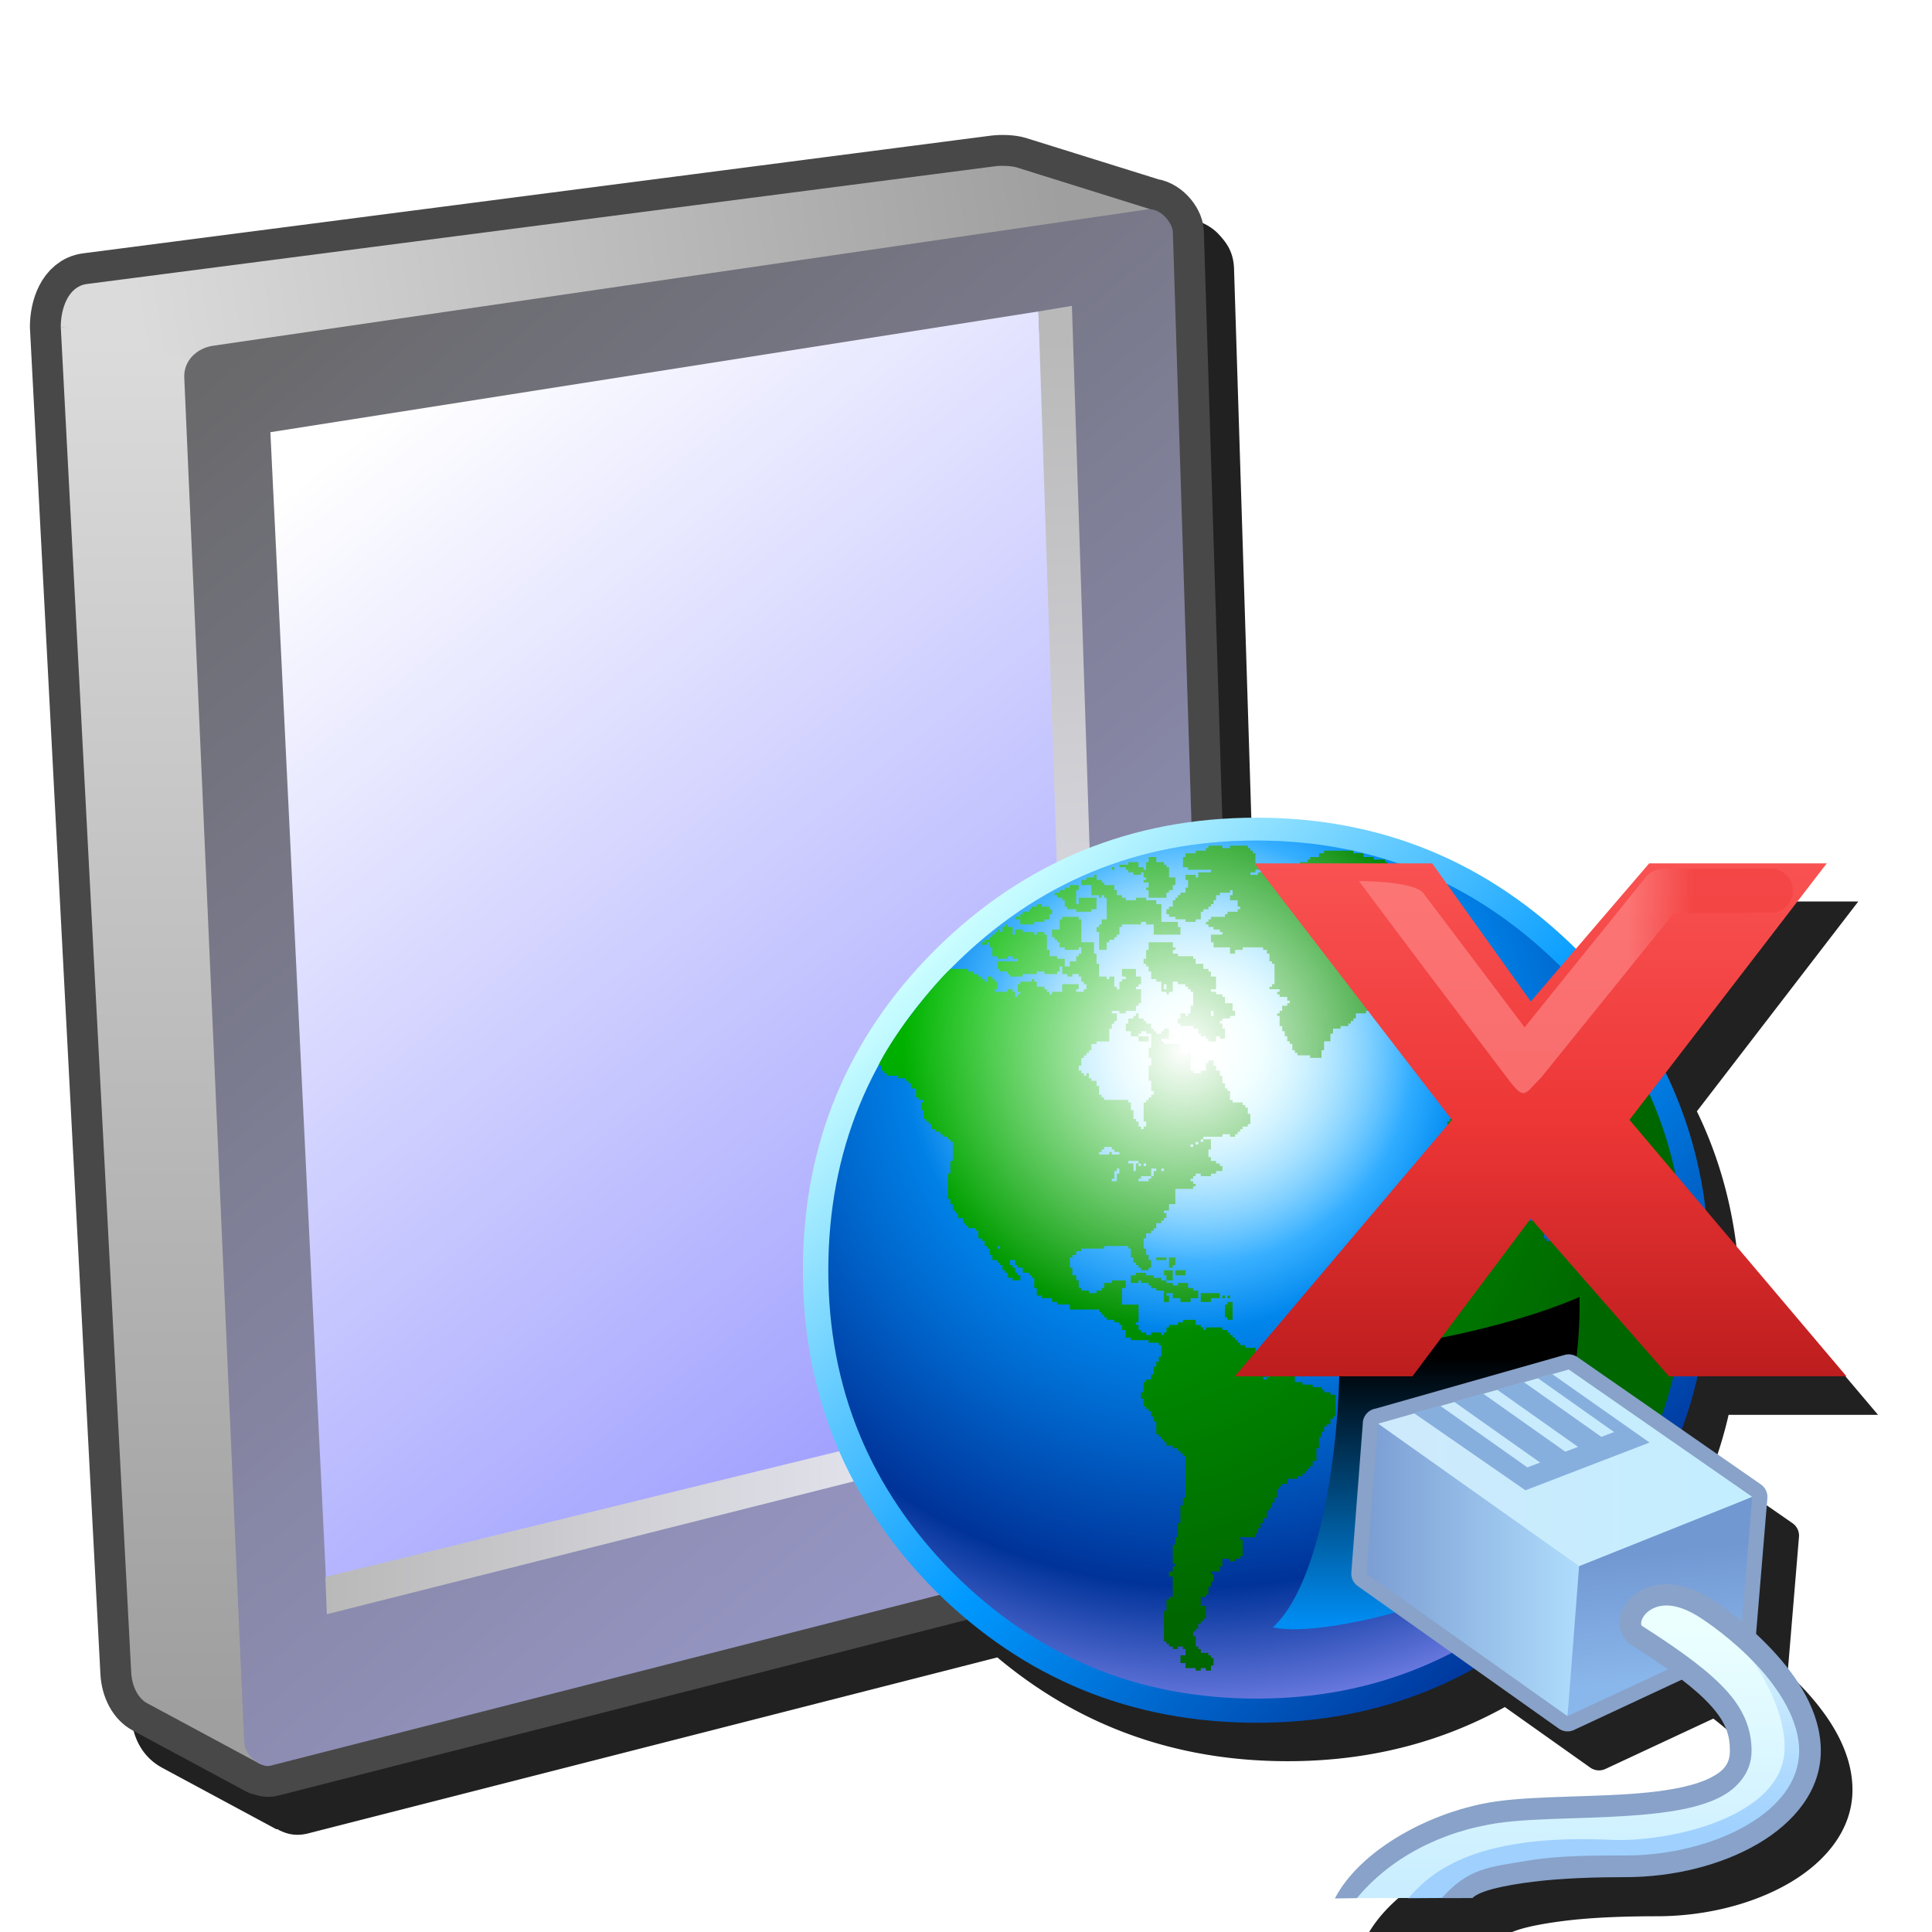 <?xml version="1.0" encoding="UTF-8" standalone="no"?>
<svg
   height="256"
   width="256"
   id="svg2"
   version="1.1"
   inkscape:version="1.1.1 (3bf5ae0d25, 2021-09-20)"
   sodipodi:docname="tabletdisconnected.svg"
   inkscape:export-filename="/media/klapeto/Αρχεία/WindowsXP Theme/Vectors/RASTER/tabletdisconnected.png"
   inkscape:export-xdpi="96"
   inkscape:export-ydpi="96"
   xmlns:inkscape="http://www.inkscape.org/namespaces/inkscape"
   xmlns:sodipodi="http://sodipodi.sourceforge.net/DTD/sodipodi-0.dtd"
   xmlns:xlink="http://www.w3.org/1999/xlink"
   xmlns="http://www.w3.org/2000/svg"
   xmlns:svg="http://www.w3.org/2000/svg"
   xmlns:rdf="http://www.w3.org/1999/02/22-rdf-syntax-ns#"
   xmlns:cc="http://creativecommons.org/ns#"
   xmlns:dc="http://purl.org/dc/elements/1.1/">
  <sodipodi:namedview
     pagecolor="#ffffff"
     bordercolor="#666666"
     borderopacity="1"
     objecttolerance="10"
     gridtolerance="10"
     guidetolerance="10"
     inkscape:pageopacity="0"
     inkscape:pageshadow="2"
     inkscape:window-width="3840"
     inkscape:window-height="2043"
     id="namedview339"
     showgrid="false"
     inkscape:zoom="3.6603773"
     inkscape:cx="53.409795"
     inkscape:cy="180.30928"
     inkscape:window-x="3840"
     inkscape:window-y="0"
     inkscape:window-maximized="1"
     inkscape:current-layer="svg2"
     fit-margin-top="0"
     fit-margin-left="0"
     fit-margin-right="0"
     fit-margin-bottom="0"
     inkscape:pagecheckerboard="0"
     height="256px">
    <inkscape:grid
       type="xygrid"
       id="grid982" />
    <inkscape:grid
       type="xygrid"
       id="grid984"
       spacingx="0.5"
       spacingy="0.5" />
  </sodipodi:namedview>
  <defs
     id="defs98">
    <linearGradient
       gradientTransform="matrix(-0.015,-6.4557372e-5,-1.8290428e-4,0.026,105.712,21.274)"
       gradientUnits="userSpaceOnUse"
       id="gradient29"
       spreadMethod="pad"
       x1="-819.2"
       x2="819.2">
      <stop
         offset="0.0"
         stop-color="#6666cc"
         id="stop264" />
      <stop
         offset="0.482"
         stop-color="#000000"
         id="stop266" />
      <stop
         offset="1.0"
         stop-color="#666666"
         id="stop268" />
    </linearGradient>
    <linearGradient
       gradientTransform="matrix(0.031,0.032,0.035,-0.034,139.634,117.984)"
       gradientUnits="userSpaceOnUse"
       id="gradient30"
       spreadMethod="pad"
       x1="-819.2"
       x2="819.2">
      <stop
         offset="0.0"
         stop-color="#333333"
         id="stop271" />
      <stop
         offset="0.588"
         stop-color="#333333"
         id="stop273" />
      <stop
         offset="1.0"
         stop-color="#333333"
         id="stop275" />
    </linearGradient>
    <linearGradient
       gradientTransform="matrix(0.029,0.03,0.033,-0.032,138.318,115.77)"
       gradientUnits="userSpaceOnUse"
       id="gradient31"
       spreadMethod="pad"
       x1="-819.2"
       x2="819.2">
      <stop
         offset="0.0"
         stop-color="#009900"
         id="stop278" />
      <stop
         offset="0.588"
         stop-color="#66cc33"
         id="stop280" />
      <stop
         offset="1.0"
         stop-color="#99ff66"
         id="stop282" />
    </linearGradient>
    <linearGradient
       gradientTransform="matrix(0.013,0.014,0.014,-0.014,10.249,28.26)"
       gradientUnits="userSpaceOnUse"
       id="gradient32"
       spreadMethod="pad"
       x1="-819.2"
       x2="819.2">
      <stop
         offset="0.0"
         stop-color="#666666"
         id="stop285" />
      <stop
         offset="0.588"
         stop-color="#dddddd"
         id="stop287" />
      <stop
         offset="1.0"
         stop-color="#ccccff"
         id="stop289" />
    </linearGradient>
    <linearGradient
       gradientTransform="matrix(-0.023,-4.330351e-4,1.3716686e-4,0.005,105.152,46.945)"
       gradientUnits="userSpaceOnUse"
       id="gradient33"
       spreadMethod="pad"
       x1="-819.2"
       x2="819.2">
      <stop
         offset="0.0"
         stop-color="#333333"
         id="stop292" />
      <stop
         offset="0.369"
         stop-color="#333333"
         id="stop294" />
      <stop
         offset="1.0"
         stop-color="#999999"
         id="stop296" />
    </linearGradient>
    <linearGradient
       gradientTransform="matrix(-0.063,-0.064,-0.061,0.06,96.018,150.128)"
       gradientUnits="userSpaceOnUse"
       id="gradient34"
       spreadMethod="pad"
       x1="-819.2"
       x2="819.2">
      <stop
         offset="0.0"
         stop-color="#999999"
         id="stop299" />
      <stop
         offset="1.0"
         stop-color="#dddddd"
         id="stop301" />
    </linearGradient>
    <linearGradient
       gradientTransform="matrix(0.002,-1.6675366e-4,-1.6675366e-4,-0.002,151.894,205.76)"
       gradientUnits="userSpaceOnUse"
       id="gradient35"
       spreadMethod="pad"
       x1="-819.2"
       x2="819.2">
      <stop
         offset="0.0"
         stop-color="#dddddd"
         id="stop304" />
      <stop
         offset="1.0"
         stop-color="#999999"
         id="stop306" />
    </linearGradient>
    <linearGradient
       gradientTransform="matrix(-5.3790032e-5,-0.004,-0.01,7.5039113e-4,150.988,75.597)"
       gradientUnits="userSpaceOnUse"
       id="gradient36"
       spreadMethod="pad"
       x1="-819.2"
       x2="819.2">
      <stop
         offset="0.0"
         stop-color="#333333"
         id="stop309" />
      <stop
         offset="0.624"
         stop-color="#999999"
         id="stop311" />
      <stop
         offset="1.0"
         stop-color="#333333"
         id="stop313" />
    </linearGradient>
    <linearGradient
       gradientTransform="matrix(-0.002,-0.002,-0.002,0.002,145.049,76.49)"
       gradientUnits="userSpaceOnUse"
       id="gradient37"
       spreadMethod="pad"
       x1="-819.2"
       x2="819.2">
      <stop
         offset="0.0"
         stop-color="#999999"
         id="stop316" />
      <stop
         offset="1.0"
         stop-color="#cccccc"
         id="stop318" />
    </linearGradient>
    <linearGradient
       gradientTransform="matrix(-5.2984779e-4,-0.004,-0.01,7.5039113e-4,125.778,76.619)"
       gradientUnits="userSpaceOnUse"
       id="gradient38"
       spreadMethod="pad"
       x1="-819.2"
       x2="819.2">
      <stop
         offset="0.0"
         stop-color="#333333"
         id="stop321" />
      <stop
         offset="0.624"
         stop-color="#999999"
         id="stop323" />
      <stop
         offset="1.0"
         stop-color="#333333"
         id="stop325" />
    </linearGradient>
    <linearGradient
       gradientTransform="matrix(-0.002,-0.002,-0.002,0.002,119.979,77.848)"
       gradientUnits="userSpaceOnUse"
       id="gradient39"
       spreadMethod="pad"
       x1="-819.2"
       x2="819.2">
      <stop
         offset="0.0"
         stop-color="#999999"
         id="stop328" />
      <stop
         offset="1.0"
         stop-color="#cccccc"
         id="stop330" />
    </linearGradient>
    <linearGradient
       gradientTransform="matrix(0.019,0.02,0.025,-0.025,127.801,115.61)"
       gradientUnits="userSpaceOnUse"
       id="gradient40"
       spreadMethod="pad"
       x1="-819.2"
       x2="819.2">
      <stop
         offset="0.0"
         stop-color="#ccffcc"
         id="stop333" />
      <stop
         offset="0.235"
         stop-color="#99ff66"
         id="stop335" />
      <stop
         offset="1.0"
         stop-color="#66cc33"
         id="stop337" />
    </linearGradient>
    <linearGradient
       gradientTransform="matrix(0.069,0.071,0.075,-0.073,135.514,145.529)"
       gradientUnits="userSpaceOnUse"
       id="gradient32-3"
       spreadMethod="pad"
       x1="-819.2"
       x2="819.2">
      <stop
         offset="0.0"
         stop-color="#666666"
         id="stop285-6" />
      <stop
         offset="0.588"
         stop-color="#dddddd"
         id="stop287-7" />
      <stop
         offset="1.0"
         stop-color="#ccccff"
         id="stop289-5" />
    </linearGradient>
    <linearGradient
       inkscape:collect="always"
       id="linearGradient142823">
      <stop
         style="stop-color:#9f9f9f;stop-opacity:1"
         offset="0"
         id="stop142819" />
      <stop
         style="stop-color:#dbdbdb;stop-opacity:1"
         offset="1"
         id="stop142821" />
    </linearGradient>
    <linearGradient
       inkscape:collect="always"
       id="linearGradient136502">
      <stop
         style="stop-color:#eeeefb;stop-opacity:1"
         offset="0"
         id="stop136498" />
      <stop
         style="stop-color:#b9b9b9;stop-opacity:1"
         offset="1"
         id="stop136500" />
    </linearGradient>
    <linearGradient
       inkscape:collect="always"
       id="linearGradient97900">
      <stop
         style="stop-color:#ffffff;stop-opacity:1"
         offset="0"
         id="stop97896" />
      <stop
         style="stop-color:#9c9cff;stop-opacity:1"
         offset="1"
         id="stop97898" />
    </linearGradient>
    <linearGradient
       inkscape:collect="always"
       id="linearGradient84705">
      <stop
         style="stop-color:#69696b;stop-opacity:1"
         offset="0"
         id="stop84701" />
      <stop
         style="stop-color:#9999cb;stop-opacity:1"
         offset="1"
         id="stop84703" />
    </linearGradient>
    <linearGradient
       inkscape:collect="always"
       xlink:href="#linearGradient84705"
       id="linearGradient84707"
       x1="-72.399"
       y1="8.647"
       x2="-49.486"
       y2="36.465"
       gradientUnits="userSpaceOnUse"
       gradientTransform="translate(42)" />
    <linearGradient
       inkscape:collect="always"
       xlink:href="#linearGradient97900"
       id="linearGradient97902"
       x1="-70.428"
       y1="12.049"
       x2="-52.878"
       y2="34.282"
       gradientUnits="userSpaceOnUse"
       gradientTransform="translate(42,-0.5)" />
    <linearGradient
       inkscape:collect="always"
       xlink:href="#linearGradient136502"
       id="linearGradient112534"
       x1="-9.447"
       y1="33.594"
       x2="-10.24"
       y2="8.216"
       gradientUnits="userSpaceOnUse" />
    <linearGradient
       inkscape:collect="always"
       xlink:href="#linearGradient136502"
       id="linearGradient126618"
       x1="-10.92"
       y1="34.5"
       x2="-28.003"
       y2="34.5"
       gradientUnits="userSpaceOnUse" />
    <linearGradient
       inkscape:collect="always"
       xlink:href="#linearGradient142823"
       id="linearGradient142825"
       x1="-31.813"
       y1="41.5"
       x2="-31.819"
       y2="8.281"
       gradientUnits="userSpaceOnUse" />
    <linearGradient
       inkscape:collect="always"
       xlink:href="#linearGradient142823"
       id="linearGradient157680"
       x1="-10.194"
       y1="4.31"
       x2="-32.551"
       y2="7.941"
       gradientUnits="userSpaceOnUse" />
    <linearGradient
       x2="819.2"
       x1="-819.2"
       spreadMethod="pad"
       id="gradient0-1-8-3"
       gradientUnits="userSpaceOnUse"
       gradientTransform="matrix(-0.069,-0.069,-0.069,0.069,-137.769,19.342)">
      <stop
         id="stop4093-9-6"
         stop-color="#003399"
         offset="0.0" />
      <stop
         id="stop4095-7-7"
         stop-color="#0099ff"
         offset="0.471" />
      <stop
         id="stop4097-3-5"
         stop-color="#ccffff"
         offset="1.0" />
    </linearGradient>
    <radialGradient
       spreadMethod="pad"
       r="819.2"
       id="gradient1-6-61-3"
       gradientUnits="userSpaceOnUse"
       gradientTransform="matrix(0.153,0,0,0.153,-147.362,-19.476)"
       cy="0"
       cx="0">
      <stop
         id="stop4100-29-5"
         stop-color="#ffffff"
         offset="0.0" />
      <stop
         id="stop4102-3-6"
         stop-color="#ccffff"
         offset="0.078" />
      <stop
         id="stop4104-19-2"
         stop-color="#0099ff"
         offset="0.298" />
      <stop
         id="stop4106-4-9"
         stop-color="#0066cc"
         offset="0.537" />
      <stop
         id="stop4108-78-1"
         stop-color="#003399"
         offset="0.753" />
      <stop
         id="stop4110-4-2"
         stop-color="#9999ff"
         offset="1.0" />
    </radialGradient>
    <radialGradient
       spreadMethod="pad"
       r="819.2"
       id="gradient2-62-5-7"
       gradientUnits="userSpaceOnUse"
       gradientTransform="matrix(0.033,0.026,-0.023,0.029,177.219,-98.257)"
       cy="5091.175"
       cx="-1495.203"
       fx="-1495.203"
       fy="5091.175">
      <stop
         id="stop4113-0-0"
         stop-color="#00bf00"
         offset="0.0" />
      <stop
         id="stop4115-3-9"
         stop-color="#006600"
         offset="0.929" />
    </radialGradient>
    <linearGradient
       id="linearGradient1620"
       inkscape:collect="always">
      <stop
         id="stop1616"
         offset="0"
         style="stop-color:#ffffff;stop-opacity:1;" />
      <stop
         id="stop1618"
         offset="1"
         style="stop-color:#ffffff;stop-opacity:0;" />
    </linearGradient>
    <linearGradient
       id="linearGradient1271"
       inkscape:collect="always">
      <stop
         id="stop1267"
         offset="0"
         style="stop-color:#008df3;stop-opacity:1" />
      <stop
         id="stop1269"
         offset="1"
         style="stop-color:#000000;stop-opacity:1" />
    </linearGradient>
    <linearGradient
       id="linearGradient1287"
       inkscape:collect="always">
      <stop
         id="stop1283"
         offset="0"
         style="stop-color:#cdeafc;stop-opacity:1" />
      <stop
         id="stop1285"
         offset="1"
         style="stop-color:#c3eeff;stop-opacity:1" />
    </linearGradient>
    <linearGradient
       id="linearGradient1279"
       inkscape:collect="always">
      <stop
         id="stop1275"
         offset="0"
         style="stop-color:#7c9fd4;stop-opacity:1" />
      <stop
         id="stop1277"
         offset="1"
         style="stop-color:#afdcfc;stop-opacity:1" />
    </linearGradient>
    <linearGradient
       id="linearGradient1295"
       inkscape:collect="always">
      <stop
         id="stop1291"
         offset="0"
         style="stop-color:#89b6eb;stop-opacity:1" />
      <stop
         id="stop1293"
         offset="1"
         style="stop-color:#7298d2;stop-opacity:1" />
    </linearGradient>
    <linearGradient
       id="linearGradient1319"
       inkscape:collect="always">
      <stop
         id="stop1315"
         offset="0"
         style="stop-color:#caeeff;stop-opacity:1" />
      <stop
         id="stop1317"
         offset="1"
         style="stop-color:#ebffff;stop-opacity:1" />
    </linearGradient>
    <linearGradient
       id="linearGradient1530"
       inkscape:collect="always">
      <stop
         id="stop1526"
         offset="0"
         style="stop-color:#9fd0fe;stop-opacity:1;" />
      <stop
         id="stop1528"
         offset="1"
         style="stop-color:#9fd0fe;stop-opacity:0;" />
    </linearGradient>
    <linearGradient
       x2="819.2"
       x1="-819.2"
       spreadMethod="pad"
       id="gradient0-1-8-3-3"
       gradientUnits="userSpaceOnUse"
       gradientTransform="matrix(-0.069,-0.069,-0.069,0.069,-137.769,19.342)">
      <stop
         id="stop4093-9-6-6"
         stop-color="#003399"
         offset="0.0" />
      <stop
         id="stop4095-7-7-7"
         stop-color="#0099ff"
         offset="0.471" />
      <stop
         id="stop4097-3-5-5"
         stop-color="#ccffff"
         offset="1.0" />
    </linearGradient>
    <radialGradient
       spreadMethod="pad"
       r="819.2"
       id="gradient1-6-61-3-3"
       gradientUnits="userSpaceOnUse"
       gradientTransform="matrix(0.153,0,0,0.153,-147.362,-19.476)"
       cy="0"
       cx="0">
      <stop
         id="stop4100-29-5-5"
         stop-color="#ffffff"
         offset="0.0" />
      <stop
         id="stop4102-3-6-6"
         stop-color="#ccffff"
         offset="0.078" />
      <stop
         id="stop4104-19-2-2"
         stop-color="#0099ff"
         offset="0.298" />
      <stop
         id="stop4106-4-9-9"
         stop-color="#0066cc"
         offset="0.537" />
      <stop
         id="stop4108-78-1-1"
         stop-color="#003399"
         offset="0.753" />
      <stop
         id="stop4110-4-2-2"
         stop-color="#9999ff"
         offset="1.0" />
    </radialGradient>
    <radialGradient
       spreadMethod="pad"
       r="819.2"
       id="gradient2-62-5-7-7"
       gradientUnits="userSpaceOnUse"
       gradientTransform="matrix(0.033,0.026,-0.023,0.029,177.219,-98.257)"
       cy="5091.175"
       cx="-1495.203"
       fx="-1495.203"
       fy="5091.175">
      <stop
         id="stop4113-0-0-0"
         stop-color="#00bf00"
         offset="0.0" />
      <stop
         id="stop4115-3-9-9"
         stop-color="#006600"
         offset="0.929" />
    </radialGradient>
    <radialGradient
       inkscape:collect="always"
       xlink:href="#linearGradient1620"
       id="radialGradient1624-6-3-3"
       cx="-154.378"
       cy="-18.647"
       fx="-154.721"
       fy="-18.647"
       r="75.181"
       gradientTransform="matrix(0.656,0,0,0.654,-49.102,-7.089)"
       gradientUnits="userSpaceOnUse" />
    <linearGradient
       inkscape:collect="always"
       xlink:href="#linearGradient1530"
       id="linearGradient1199-3"
       gradientUnits="userSpaceOnUse"
       x1="219.793"
       y1="237.79"
       x2="219.793"
       y2="184.282" />
    <linearGradient
       inkscape:collect="always"
       xlink:href="#linearGradient1616"
       id="linearGradient1959-5"
       gradientUnits="userSpaceOnUse"
       gradientTransform="matrix(-5.33,0,0,5.33,-73.354,0.29)"
       x1="-39.932"
       y1="33"
       x2="-39.932"
       y2="46" />
    <linearGradient
       id="linearGradient1616"
       inkscape:collect="always">
      <stop
         id="stop1612"
         offset="0"
         style="stop-color:#f95252;stop-opacity:1" />
      <stop
         style="stop-color:#ed3636;stop-opacity:1"
         offset="0.5"
         id="stop1624" />
      <stop
         id="stop1614"
         offset="1"
         style="stop-color:#bd1d1e;stop-opacity:1" />
    </linearGradient>
    <linearGradient
       inkscape:collect="always"
       xlink:href="#linearGradient1030"
       id="linearGradient1961-8"
       gradientUnits="userSpaceOnUse"
       gradientTransform="matrix(5.33,0,0,5.33,370.979,0.29)"
       x1="-40.972"
       y1="33.492"
       x2="-39.338"
       y2="33.492" />
    <linearGradient
       inkscape:collect="always"
       id="linearGradient1030">
      <stop
         style="stop-color:#ff8e8e;stop-opacity:1"
         offset="0"
         id="stop1026" />
      <stop
         style="stop-color:#f14040;stop-opacity:1"
         offset="1"
         id="stop1028" />
    </linearGradient>
    <linearGradient
       inkscape:collect="always"
       xlink:href="#linearGradient1271"
       id="linearGradient3838"
       gradientUnits="userSpaceOnUse"
       gradientTransform="matrix(5.33,0,0,5.33,197.582,2.112)"
       x1="-10.432"
       y1="35"
       x2="-10.432"
       y2="23.5" />
    <linearGradient
       inkscape:collect="always"
       xlink:href="#linearGradient1287"
       id="linearGradient3840"
       gradientUnits="userSpaceOnUse"
       gradientTransform="matrix(5.33,0,0,5.33,197.582,2.112)"
       x1="-8.932"
       y1="28.166"
       x2="6.068"
       y2="28.166" />
    <linearGradient
       inkscape:collect="always"
       xlink:href="#linearGradient1279"
       id="linearGradient3842"
       gradientUnits="userSpaceOnUse"
       gradientTransform="matrix(5.33,0,0,5.33,197.582,2.112)"
       x1="-9.932"
       y1="32.75"
       x2="-0.932"
       y2="32.75" />
    <linearGradient
       inkscape:collect="always"
       xlink:href="#linearGradient1295"
       id="linearGradient3844"
       gradientUnits="userSpaceOnUse"
       gradientTransform="matrix(5.33,0,0,5.33,197.582,2.112)"
       x1="1.568"
       y1="37.5"
       x2="1.068"
       y2="32" />
    <linearGradient
       inkscape:collect="always"
       xlink:href="#linearGradient1319"
       id="linearGradient3846"
       gradientUnits="userSpaceOnUse"
       gradientTransform="matrix(5.33,0,0,5.33,197.582,2.112)"
       x1="2.032"
       y1="46.354"
       x2="2.032"
       y2="35.211" />
    <filter
       inkscape:collect="always"
       style="color-interpolation-filters:sRGB"
       id="filter4342"
       x="-0.047"
       y="-0.049"
       width="1.095"
       height="1.097">
      <feGaussianBlur
         inkscape:collect="always"
         stdDeviation="4.747"
         id="feGaussianBlur4344" />
    </filter>
  </defs>
  <path
     id="path4174"
     style="color:#000000;fill:#212121;fill-opacity:1;stroke-width:8.193;stroke-linecap:round;stroke-linejoin:round;-inkscape-stroke:none;filter:url(#filter4342)"
     d="m 137.596,22.902 c -0.745,-0.041 -1.484,-0.034 -2.287,0.07 L 15.002,38.568 c -2.782,0.361 -4.844,2.408 -5.799,4.277 -0.955,1.87 -1.238,3.717 -1.238,5.439 a 4.097,4.097 0 0 0 0.006,0.213 l 9.334,178.326 c 0.163,3.109 1.358,5.916 4.26,7.457 l 15.043,8.098 a 4.097,4.097 0 0 0 0.295,-0.006 l -0.088,0.055 c 0.801,0.375 2.037,1.012 4.027,0.504 L 132.151,219.615 c 10.934,9.161 23.757,13.752 38.479,13.752 10.556,0 20.142,-2.399 28.77,-7.174 l 11.312,8.02 a 2.011,2.011 0 0 0 2.012,0.184 l 14.301,-6.672 c 1.692,1.307 2.98,2.466 3.918,3.523 1.92,2.165 2.461,3.79 2.461,5.92 0,1.736 -0.828,2.708 -2.729,3.641 -1.9,0.933 -4.802,1.527 -8.086,1.865 -6.568,0.677 -14.593,0.401 -20.197,1.201 -8.506,1.215 -17.996,6.345 -21.375,12.863 l 2.93,-0.043 c 0,0 0,-0.002 0,-0.002 l 6.826,-0.014 c -0.007,0.008 -0.017,0.018 -0.023,0.025 l 4.443,-0.025 c -0.004,0.005 -0.008,0.009 -0.012,0.014 l 4.072,-0.006 c 0.966,-0.966 4.108,-1.669 8.02,-2.16 3.912,-0.491 8.461,-0.613 12.258,-0.613 6.363,0 12.697,-1.567 17.564,-4.406 4.867,-2.839 8.367,-7.108 8.367,-12.34 0,-5.186 -3.102,-9.813 -6.457,-13.398 -0.705,-0.753 -1.421,-1.448 -2.131,-2.105 l 1.5,-18.014 a 2.011,2.011 0 0 0 -0.855,-1.818 l -10.568,-7.334 c 0.846,-2.282 1.546,-4.622 2.098,-7.023 h 19.801 l -18.738,-22.146 c -0.789,-6.433 -2.541,-12.46 -5.266,-18.074 l 21.389,-27.805 h -23.547 l -9.734,11.357 c -11.767,-11.594 -25.873,-17.395 -42.322,-17.395 -1.578,0 -3.128,0.069 -4.662,0.174 l -2.453,-77.953 a 4.097,4.097 0 0 0 0,-0.002 c -0.071,-2.242 -0.981,-3.486 -2.117,-4.676 -0.822,-0.861 -2.046,-1.543 -3.502,-1.928 a 4.097,4.097 0 0 0 -0.23,-0.217 l -17.707,-5.525 a 4.097,4.097 0 0 0 -0.025,-0.008 c -0.919,-0.281 -1.589,-0.334 -2.336,-0.375 z" />
  <g
     id="g1471"
     transform="translate(18.501,-15.975)">
    <path
       id="path204723"
       style="fill:#484848;fill-opacity:1;stroke:#484848;stroke-width:8.193;stroke-linecap:round;stroke-linejoin:round;stroke-miterlimit:4;stroke-dasharray:none;stroke-opacity:1"
       d="m 114.87,37.968 c -0.527,-0.029 -1.078,-0.017 -1.536,0.043 L -6.973,53.606 c -2.514,0.326 -3.467,3.328 -3.467,5.654 l 9.334,178.326 c 0.102,1.953 1.013,3.481 2.091,4.054 l 15.062,8.107 v -0.053 c 0.45,0.21 0.899,0.343 1.28,0.245 L 139.938,218.63 c 1.252,-0.32 2.322,-2.159 2.272,-3.755 l -5.291,-168.139 c -0.038,-1.208 -1.548,-3.055 -3.136,-3.019 l 0.16,-0.021 -17.708,-5.526 c -0.34,-0.104 -0.839,-0.174 -1.365,-0.203 z" />
    <g
       id="g110535"
       transform="matrix(5.462,0,0,5.462,177.438,15.941)">
      <path
         style="fill:url(#linearGradient142825);fill-opacity:1;stroke:none;stroke-width:1px;stroke-linecap:butt;stroke-linejoin:miter;stroke-opacity:1"
         d="M -34.399,7.931 -32.69,40.582 c 0.019,0.358 0.186,0.637 0.384,0.742 l 2.758,1.484 0.038,-33.885 z"
         id="path109011"
         sodipodi:nodetypes="cssccc" />
      <path
         style="fill:url(#linearGradient157680);fill-opacity:1;stroke:none;stroke-width:1px;stroke-linecap:butt;stroke-linejoin:miter;stroke-opacity:1"
         d="m -7.964,5.083 -23.169,3.681 -3.266,-0.833 c 0,-0.426 0.174,-0.976 0.634,-1.035 l 22.028,-2.856 c 0.168,-0.022 0.407,-0.009 0.532,0.029 z"
         id="path108697"
         sodipodi:nodetypes="cccsssc" />
      <path
         style="fill:url(#linearGradient84707);fill-opacity:1;stroke:none;stroke-width:1px;stroke-linecap:butt;stroke-linejoin:miter;stroke-opacity:1"
         d="m -31.403,9.166 1.453,33.111 c 0.013,0.306 0.399,0.625 0.634,0.565 l 22.45,-5.732 c 0.229,-0.059 0.425,-0.395 0.416,-0.688 L -7.42,5.639 C -7.427,5.407 -7.73,5.041 -8.036,5.086 L -30.706,8.394 c -0.381,0.056 -0.715,0.352 -0.697,0.772 z"
         id="path84534"
         sodipodi:nodetypes="sssssssss" />
      <path
         style="fill:url(#linearGradient97902);fill-opacity:1;stroke:none;stroke-width:1px;stroke-linecap:butt;stroke-linejoin:miter;stroke-opacity:1"
         d="M -29.314,10.491 -27.956,38.502 -9.432,34 -10.682,7.562 Z"
         id="path97691"
         sodipodi:nodetypes="ccccc" />
      <path
         style="fill:url(#linearGradient126618);fill-opacity:1;stroke:none;stroke-width:1px;stroke-linecap:butt;stroke-linejoin:miter;stroke-opacity:1"
         d="m -27.979,38.262 18.531,-4.534 0.459,0.659 -18.955,4.779 z"
         id="path107958"
         sodipodi:nodetypes="ccccc" />
      <path
         style="fill:url(#linearGradient112534);fill-opacity:1;stroke:none;stroke-width:1px;stroke-linecap:butt;stroke-linejoin:miter;stroke-opacity:1"
         d="M -10.682,7.562 -9.807,33.829 -8.989,34.386 -9.869,7.426 Z"
         id="path107762"
         sodipodi:nodetypes="ccccc" />
    </g>
  </g>
  <g
     id="g1243-9"
     transform="matrix(0.574,0,0,0.574,16.899,37.823)">
    <g
       transform="translate(142.475,120.31)"
       id="g1553-3-2">
      <g
         id="g1127-6-6-2"
         transform="matrix(0.847,0,0,0.847,2.821,2.561)">
        <g
           id="g1296-2-1-8"
           transform="matrix(1.553,0,0,1.553,350.163,93.289)">
          <path
             inkscape:connector-curvature="0"
             style="fill:url(#gradient0-1-8-3-3);fill-rule:evenodd;stroke:none"
             id="path3998-0-2-9"
             d="m -217.412,19.342 q 0,32.794 23.201,56.219 23.424,23.201 56.442,23.201 32.794,0 56.219,-23.201 23.201,-23.424 23.201,-56.219 0,-33.017 -23.201,-56.219 -23.424,-23.201 -56.219,-23.201 -33.017,0 -56.442,23.201 -23.201,23.201 -23.201,56.219" />
          <path
             inkscape:connector-curvature="0"
             style="fill:url(#gradient1-6-61-3-3);fill-rule:evenodd;stroke:none"
             id="path4000-6-9-7"
             d="m -212.95,19.342 q 0,31.009 21.863,53.095 22.086,22.086 53.318,22.086 31.009,0 53.318,-22.086 21.863,-22.086 21.863,-53.095 0,-31.233 -21.863,-53.318 -22.309,-22.086 -53.318,-22.086 -31.233,0 -53.318,22.086 -21.863,22.086 -21.863,53.318" />
          <path
             id="path4002-1-3-3"
             style="fill:url(#gradient2-62-5-7-7);fill-rule:evenodd;stroke:none;stroke-width:0.264"
             d="M 20.951,3.672 V 3.789 H 20.834 V 3.906 h -0.473 v 0.119 h -0.473 v 0.176 h -0.117 v 0.473 h 0.236 v 0.117 h 1.061 V 4.91 H 20.479 V 5.146 H 20.361 V 5.027 h -0.473 v 0.236 h 0.119 v 0.354 h -0.119 v 0.236 h -0.234 v 0.117 h -0.119 v 0.119 h -0.117 v 0.117 h -0.119 v 0.295 h -0.176 v 0.119 h -0.119 v 0.234 h 0.119 v 0.119 h 0.295 v 0.117 h 0.471 v 0.119 h 0.473 V 7.092 h 0.236 V 6.738 h 0.117 V 6.621 h 0.236 V 6.502 h 0.117 V 6.385 H 21.188 V 6.207 h 0.117 V 5.971 h 0.178 V 5.854 h 0.471 V 5.736 h 0.119 v 0.234 h -0.119 v 0.236 h 0.355 v 0.295 h 0.117 V 6.621 H 22.309 V 6.738 H 21.836 V 6.855 H 21.719 V 6.975 H 21.068 V 7.092 H 20.951 V 7.211 H 20.834 V 7.328 h 0.117 V 7.447 H 21.188 v 0.117 h 0.295 v 0.117 h 0.117 v 0.119 h -0.531 V 8.154 H 21.188 V 8.391 h 0.766 v 0.295 h 0.236 V 8.508 h 0.354 V 8.391 h 0.945 v 0.117 h 0.176 v 0.178 h 0.119 v 0.354 h 0.117 V 9.156 h 0.117 v 0.945 h -0.117 v 0.117 h -0.117 v 0.117 h 0.471 v 0.119 h -0.117 v 0.117 h 0.117 v 0.119 h 0.355 v 0.176 h 0.117 v 0.119 h -0.117 v 0.117 h -0.236 v 0.236 h -0.119 v 0.117 h -0.117 v 0.119 h 0.117 v 0.471 h 0.119 v 0.236 h 0.117 v 0.236 h 0.119 v 0.236 h 0.117 v 0.117 h 0.117 v 0.295 h 0.119 v 0.119 h 0.117 v 0.117 h 0.59 v 0.117 h 0.531 v -0.354 h 0.117 v -0.412 h 0.295 v -0.354 h 0.119 v -0.236 h 0.354 v -0.119 h 0.354 v -0.117 h 0.119 v -0.119 h 0.117 v -0.117 h 0.117 v -0.236 h 0.473 v -0.117 h 0.117 v -0.119 h 0.119 v 0.119 h 0.236 v -0.119 h 0.412 v -0.117 h 0.117 v -0.117 h 0.355 v -0.119 h 0.117 v -0.295 h 0.119 V 10.102 H 29.74 V 9.982 H 29.623 V 9.512 h 0.354 V 9.393 H 30.094 V 9.275 h 0.119 V 9.156 h 0.117 V 9.039 h 0.119 V 8.686 H 30.33 V 8.508 H 30.213 V 8.391 h 0.59 V 8.154 h -0.119 V 8.037 H 30.566 V 7.801 H 30.449 V 7.564 H 30.094 V 7.447 H 29.74 V 7.918 H 29.623 V 8.154 H 29.504 V 7.682 H 29.387 V 7.564 h 0.117 V 7.211 h 0.236 V 7.328 h 0.236 V 6.975 h 0.473 V 6.738 H 30.33 V 6.621 h -0.471 v 0.234 H 29.623 V 6.975 H 29.504 V 6.621 h 0.119 V 6.502 h 0.943 V 6.385 h 0.117 V 6.207 H 30.094 V 6.09 h 0.119 V 5.854 h 0.117 V 5.736 h 0.236 V 5.617 h 0.117 V 5.264 h 0.119 V 5.027 H 30.566 V 4.91 H 29.977 V 5.264 H 29.859 V 5.381 H 29.74 V 5.5 H 29.504 V 5.381 h 0.119 V 5.264 h 0.117 V 5.146 h 0.119 V 4.791 H 29.15 V 4.674 h 0.117 V 4.438 H 29.15 V 4.32 h -0.531 V 4.201 H 28.148 V 4.025 H 27.676 V 3.906 H 26.318 V 4.025 H 26.084 V 4.201 H 25.67 V 4.32 H 25.553 V 4.438 H 25.199 V 4.557 H 25.08 V 4.674 H 24.49 V 4.791 H 23.9 V 4.91 H 23.252 V 5.027 H 22.898 V 4.91 h 0.234 V 4.791 h 0.236 V 4.674 H 23.252 V 4.557 h -0.119 v -0.531 H 23.016 V 3.906 H 22.898 V 3.789 H 22.779 V 3.672 H 21.953 V 3.789 H 21.6 V 3.672 Z M 18.178,4.201 V 4.438 H 18.061 V 4.791 H 17.943 V 4.674 H 17.707 V 4.438 h -0.473 v 0.119 h -0.412 v 0.117 h 0.295 v 0.117 h 0.117 v 0.119 h 0.236 v 0.117 h 0.354 V 4.91 h 0.119 v 0.236 h 0.117 v 0.117 h -0.117 v 0.117 h 0.234 v 0.236 h -0.117 v 0.119 h 0.117 v 0.354 h 0.826 V 5.854 h 0.119 V 5.736 h 0.176 V 5.5 h 0.119 V 5.146 H 19.123 V 4.674 H 19.004 V 4.557 H 18.887 V 4.438 H 18.533 V 4.201 Z M 16.469,4.674 v 0.117 h 0.117 V 4.674 Z M 15.643,5.027 V 5.146 H 15.289 V 5.264 H 15.053 V 5.5 h 0.471 v 0.471 h 0.355 v 0.119 h 0.117 V 5.971 h 0.117 v 0.119 h 0.119 V 7.092 H 15.996 V 7.328 h -0.117 v 0.119 h -0.119 v 0.234 h 0.119 v 0.826 h 0.354 V 8.154 h 0.117 V 8.037 h 0.236 V 7.918 h 0.117 V 7.801 h 0.119 V 7.447 h 0.117 V 7.328 h 0.885 V 7.211 h 0.236 V 7.328 h 0.354 v 0.473 h 1.24 V 7.447 H 19.535 V 7.211 H 18.768 V 6.385 H 18.533 V 6.207 H 18.061 V 6.09 H 17.588 V 6.207 H 17.117 V 6.09 H 16.939 V 5.971 H 16.703 V 5.736 H 16.586 V 5.5 H 16.113 V 5.381 H 15.996 V 5.264 H 15.76 V 5.027 Z M 14.521,5.5 V 5.617 H 14.285 V 5.736 H 14.049 V 5.854 H 13.812 v 0.117 h 0.119 v 0.119 h 0.236 v 0.117 h 0.117 v 0.295 h 0.119 v 0.119 h 0.412 v 0.117 h 0.707 V 6.621 h 0.236 v -0.531 H 14.934 V 6.385 H 14.816 V 5.736 h 0.117 V 5.5 Z m -1.533,0.885 v 0.117 h -0.236 v 0.119 h -0.119 v 0.117 h -0.295 v 0.117 h -0.117 v 0.119 h -0.236 v 0.117 h 0.236 V 7.328 h 0.648 V 7.211 h 0.473 V 7.092 h 0.236 V 6.855 h 0.117 V 6.621 H 13.578 V 6.502 H 13.223 V 6.385 Z m 1.18,0.59 V 7.092 H 14.049 V 7.564 H 13.695 V 7.918 H 13.812 v 0.119 h 0.119 v 0.117 h 0.117 V 8.391 h 0.236 v 0.117 h 0.648 V 8.391 h 0.119 v 0.295 h -0.119 V 8.803 H 14.816 V 9.039 H 14.521 V 9.275 H 14.285 V 8.922 H 13.932 V 8.803 H 13.578 V 8.508 H 13.459 V 7.801 H 13.342 V 7.682 h -0.354 v 0.119 h -0.119 V 7.682 h -0.531 V 7.564 H 11.984 V 7.801 H 11.867 V 7.447 H 11.631 V 7.328 h -0.117 v 0.119 h -0.119 v 0.234 H 11.277 V 7.564 h -0.119 v 0.117 h -0.117 v 0.119 h -0.117 v 0.117 h -0.119 V 8.037 H 10.568 V 8.154 H 10.451 V 8.271 H 10.688 V 8.154 h 0.117 V 8.391 h 0.119 v 0.412 h 0.234 V 8.922 h 0.473 V 8.803 h 0.236 V 8.922 h 0.236 v 0.117 h -0.945 v 0.354 h 0.119 v 0.119 h 0.354 v 0.117 h 0.117 v 0.117 h 0.59 V 9.629 h 0.65 V 9.512 h 0.354 v 0.117 h 0.59 V 9.512 h 0.117 V 9.275 h 0.119 v 0.354 h 0.236 v 0.117 h 0.234 V 9.629 h 0.295 v 0.117 h 0.119 v 0.236 h 0.117 v 0.119 h 0.119 v 0.234 h -0.119 v 0.119 h -0.354 v -0.119 h 0.117 v -0.234 h -0.766 v 0.354 h -0.473 v 0.117 h -0.117 v -0.117 h -0.119 v -0.119 H 13.342 V 10.219 H 12.988 V 9.982 h -0.119 V 9.865 h -0.117 v 0.117 h -0.531 v 0.119 h -0.117 v 0.354 h 0.117 v 0.117 h -0.117 v 0.119 h -0.119 v -0.236 h -0.117 v -0.119 h -0.236 v 0.119 h -0.59 v -0.119 h 0.117 V 9.982 H 11.041 V 9.865 H 10.924 V 9.746 H 10.688 V 9.982 H 10.568 V 9.865 H 10.451 V 9.746 H 10.273 V 9.629 H 10.039 V 9.512 H 9.803 V 9.393 L 8.979,9.391 c -0.187,0.174 -0.866,0.869 -1.826,2.125 -0.658,0.861 -1.255,1.805 -1.516,2.355 l 0.154,0.006 v 0.234 h 0.117 v 0.119 h 0.119 v 0.117 h 0.531 v 0.119 h 0.354 v 0.117 h 0.117 v 0.117 H 7.148 V 14.938 h 0.234 v 0.414 h 0.119 v 0.117 h 0.236 v 0.117 H 7.619 v 0.355 h 0.119 v 0.412 h 0.117 v 0.117 h 0.117 v 0.119 h 0.119 v 0.236 h 0.176 v 0.117 h 0.236 v 0.117 h 0.119 v 0.119 H 8.859 v 0.117 h 0.117 v 0.119 H 9.094 v 0.885 H 8.977 v 0.59 H 8.859 v 1.18 h 0.117 v 0.236 H 9.094 v 0.295 h 0.119 v 0.117 h 0.117 v 0.236 h 0.236 v 0.236 h 0.117 v 0.117 h 0.119 v 0.117 H 10.156 v 0.119 h 0.117 v 0.354 h 0.178 v 0.117 h 0.117 v 0.236 H 10.688 v 0.119 h 0.117 v 0.295 h 0.119 v 0.236 h 0.234 v 0.117 h 0.119 v 0.117 h 0.117 v 0.236 h 0.119 v 0.119 h 0.117 v 0.234 h 0.236 v 0.119 h 0.354 v -0.236 h -0.117 v -0.117 h -0.119 v -0.236 h -0.117 v -0.119 h -0.119 v -0.234 h 0.236 v 0.234 h 0.119 v 0.119 h 0.234 v 0.236 h 0.295 v 0.117 h 0.119 v 0.117 h 0.117 v 0.473 h 0.119 v 0.354 h 0.234 v 0.119 h 0.473 v 0.176 h 0.236 v 0.119 h 0.59 v 0.234 h 1.357 v 0.119 h 0.117 V 25.438 h 0.117 v 0.119 h 0.119 v 0.117 h 0.354 v 0.117 h 0.236 v 0.119 h 0.117 v 0.236 h 0.178 V 26.5 h 0.236 v 0.117 h 0.824 v 0.119 h 0.473 v 0.117 h 0.117 v 0.531 h -0.117 v 0.236 h -0.117 v 0.234 h -0.119 v 0.355 h -0.117 v 0.236 h -0.236 v 0.117 h -0.117 v 0.473 h -0.119 v 0.295 h 0.119 v 0.354 h 0.117 v 0.117 h 0.117 v 0.119 h 0.119 v 0.234 h 0.117 v 0.236 h 0.119 v 0.59 h 0.117 v 0.119 h 0.117 v 0.117 h 0.119 v 0.117 h 0.117 v 0.178 h 0.295 v 0.117 h 0.236 V 31.75 h 0.119 v 0.117 h 0.117 v 0.119 h 0.117 v 1.945 h -0.117 v 0.355 h -0.117 v 0.824 h -0.119 v 0.65 h -0.117 v 0.354 H 19.299 V 37 h 0.119 v 0.117 h -0.119 v 0.236 h -0.176 v 0.236 h 0.176 v 0.943 h -0.176 v 0.119 h -0.119 v 0.529 h -0.117 v 1.416 h 0.117 v 0.119 h 0.119 v 0.117 h 0.176 v 0.117 h 0.236 v -0.117 h 0.236 v 0.117 h 0.117 v 0.295 h -0.234 v 0.355 h 0.234 v 0.234 h 0.473 v 0.119 h 0.236 v -0.119 h 0.236 v 0.119 h 0.234 V 41.719 H 21.188 v -0.354 h -0.119 v -0.119 h -0.117 v -0.117 h -0.354 v -0.178 h -0.119 v -0.117 h -0.117 v -0.473 h -0.117 v -0.234 h 0.117 v -0.119 h 0.117 v -0.236 h 0.119 v -0.117 h 0.117 v -0.117 h 0.119 v -0.59 h -0.236 v -0.414 h 0.236 v -0.117 h 0.117 v -0.355 h 0.117 V 37.826 H 21.188 v -0.355 h -0.119 v -0.117 h 0.414 v -0.236 h 0.117 v -0.354 h 0.354 v 0.117 h 0.236 v -0.117 h 0.236 v -0.117 h 0.117 v -0.768 h -0.117 v -0.117 h 0.707 v -0.178 h 0.119 v -0.236 h 0.117 v -0.236 h 0.119 v -0.234 h 0.176 v -0.355 h 0.119 v -0.117 h 0.117 v -0.236 h 0.117 v -0.236 h 0.119 v -0.412 h 0.117 v -0.117 h 0.119 v -0.119 h 0.236 v -0.236 h 0.471 v -0.117 h 0.236 v -0.119 h 0.117 v -0.117 h 0.119 v -0.117 h 0.117 v -0.119 h 0.119 v -0.236 h 0.176 v -0.59 h 0.119 v -0.529 h 0.117 v -0.236 h 0.117 V 30.629 H 26.438 v -0.117 h 0.176 v -0.236 h 0.119 V 30.156 h 0.117 v -1.002 h -0.236 v -0.117 h -0.295 v -0.119 h -0.117 v -0.117 h -0.412 v -0.119 h -0.473 v -0.117 h -0.354 v -0.354 h -1.062 v -0.59 h -0.117 v -0.119 h -0.119 v -0.117 h -0.176 v -0.119 h -0.236 v -0.117 h -0.119 v -0.178 h -0.471 v -0.117 h -0.236 v -0.117 h -0.117 v -0.119 H 22.189 V 26.5 h -0.117 v -0.119 h -0.119 v -0.117 h -0.117 v -0.117 h -0.236 v -0.119 h -0.766 v 0.119 h -0.119 v -0.119 h -0.117 v -0.117 h -0.236 v -0.236 h -0.59 v 0.117 h -0.236 v 0.119 h -0.412 v 0.117 h -0.119 v 0.236 h -0.117 v 0.117 h -0.119 v -0.117 h -0.471 v 0.117 h -0.236 v -0.117 h -0.236 v -0.117 h -0.117 v -0.236 h -0.119 v -0.119 h 0.119 v -0.824 h -0.768 v -0.768 h 0.178 V 23.846 H 16.469 v 0.117 h -0.355 v 0.236 h -0.117 v 0.117 h -0.236 v 0.119 H 15.406 v -0.119 h -0.354 v -0.117 h -0.119 v -0.354 h -0.117 v -0.236 h -0.178 v -0.354 h -0.117 v -0.473 h 0.117 v -0.117 h 0.178 v -0.178 h 0.236 v -0.117 h 1.061 v -0.119 h 1.121 v 0.119 h 0.119 v 0.412 h 0.117 v 0.236 h 0.117 v 0.117 h 0.119 v 0.119 h 0.117 v 0.117 h 0.354 v -0.117 h 0.119 v -0.354 h -0.119 v -0.236 h -0.117 v -0.295 h -0.117 v -0.473 h 0.117 v -0.236 h 0.236 v -0.117 h 0.117 v -0.119 h 0.119 v -0.234 h 0.234 v -0.119 h 0.119 v -0.117 h 0.117 V 20.719 h -0.117 v -0.117 h 0.236 v -0.295 h 0.295 v -0.709 h 0.826 v -0.117 h 0.117 V 19.361 H 20.244 V 19.244 H 20.125 v -0.117 h 0.119 v -0.119 h 0.117 v -0.117 h 0.236 v 0.117 h 0.471 v -0.117 h 0.236 v -0.119 h 0.295 v -0.234 h -0.117 v -0.119 h -0.178 v -0.117 h -0.236 v -0.178 h -0.117 v -0.354 h 0.117 v -0.473 h -0.354 v 0.119 h -0.117 v -0.119 h 0.117 v -0.117 h 0.885 v -0.119 h 0.354 v 0.119 h 0.236 v -0.119 h 0.119 v -0.117 h 0.117 v -0.117 h 0.117 v -0.119 h 0.236 v -0.117 h 0.119 v -0.473 h -0.119 v -0.295 h -0.117 v -0.117 h -0.119 v -0.119 H 22.072 V 15.469 H 21.953 V 15.057 H 21.836 V 14.938 H 21.719 V 14.701 H 21.6 V 14.348 H 21.482 V 14.111 H 21.305 V 13.877 H 21.188 v -0.236 h -0.236 v 0.117 h -0.117 v 0.354 h -0.236 v 0.119 H 20.244 V 14.111 H 20.125 v -0.824 h -0.236 v -0.119 h -0.117 v -0.117 h -0.117 v -0.178 h -0.768 v -0.117 h -0.119 v -0.119 h 0.355 v -0.471 h -0.236 v 0.117 h -0.119 v 0.119 h -0.234 v -0.119 h -0.119 v -0.117 h -0.117 v -0.236 h -0.236 v -0.119 h -0.117 v -0.117 h -0.236 v -0.236 h -0.119 v 0.119 h -0.117 v 0.117 h -0.236 v 0.236 h -0.117 v 0.354 h 0.236 v 0.236 h 0.354 v -0.117 h 0.117 v -0.119 h 0.236 v 0.119 h 0.236 v 0.648 h -0.119 v 0.471 h 0.119 v 0.355 h -0.119 v 0.707 h 0.119 v 0.473 h 0.117 v 0.176 h -0.117 v 0.119 h -0.119 v 0.117 h -0.117 v 0.117 h -0.117 v 0.885 h 0.117 v 0.236 h -0.117 v 0.119 h -0.119 v -0.119 h -0.117 v -0.236 h -0.119 v -0.117 h -0.117 v -0.412 H 17.354 V 15.586 H 17.234 V 15.469 h -1.121 v -0.117 h -0.117 v -0.119 h -0.117 v -0.412 h -0.119 V 14.584 H 15.523 V 14.467 H 15.406 v -0.236 h -0.117 v 0.117 h -0.119 v -0.117 h -0.117 v -0.119 h -0.119 v -0.234 h 0.119 v -0.355 h 0.117 v -0.117 h 0.119 v -0.117 h 0.117 v -0.119 h 0.117 v -0.295 h 0.236 v -0.117 h 0.59 v -0.59 h 0.119 v -0.236 h 0.117 v -0.119 h 0.117 V 11.457 H 16.469 v -0.117 h 0.354 v 0.117 h 0.295 v -0.117 h 0.471 v -0.236 h 0.119 v -0.117 h 0.117 v -0.65 H 17.588 V 10.219 h 0.119 v -0.117 h 0.117 V 9.746 H 17.588 V 9.393 h -0.648 v 0.354 h 0.178 V 9.865 H 16.939 V 9.982 H 16.822 V 10.336 H 16.703 V 10.219 H 16.586 V 9.746 H 16.35 V 9.865 H 16.232 V 9.746 H 15.879 V 9.156 h -0.119 V 8.686 h -0.117 v -0.531 h -0.59 v -1.062 h -0.119 V 6.975 Z m 3.539,5.545 v 0.236 h 0.471 V 12.52 Z M 18.178,8.154 V 8.508 H 18.061 V 8.922 H 17.943 V 9.156 h 0.117 v 0.119 h 0.117 v 0.236 h 0.119 v 0.354 h 0.236 v 0.117 h 0.234 v 0.473 h 0.236 v 0.117 h 0.119 v -0.117 h 0.176 V 9.982 h 0.236 v 0.119 h 0.354 v 0.117 h 0.119 v 0.117 H 20.125 v 0.119 h 0.119 v 0.648 H 20.125 v 0.354 h -0.117 v 0.119 h -0.119 v -0.119 h -0.234 v 0.236 h -0.119 v 0.236 h 0.119 v 0.117 h 0.59 v 0.119 h 0.234 v 0.236 h 0.119 v 0.117 h 0.236 v 0.117 h 0.117 v 0.119 h 0.354 v -0.236 h 0.178 v 0.117 h 0.236 v -0.471 h -0.119 v -0.236 h -0.117 v -0.119 h 0.117 v -0.117 h 0.354 v -0.117 h 0.236 V 11.34 H 22.072 V 10.986 H 21.719 v -0.295 h -0.119 v -0.119 h -0.295 v -0.117 h -0.236 v -0.119 h 0.236 V 9.746 H 21.068 V 9.512 H 20.951 V 9.393 H 20.715 V 9.156 H 20.361 V 8.922 H 20.244 V 8.803 H 19.535 V 8.686 H 19.299 V 8.508 h 0.119 V 8.391 H 19.299 V 8.154 Z m 19.885,1.945 -0.182,0.002 v 0.117 h -0.117 v 0.236 h -0.178 v 0.412 H 37.469 v 0.236 h -0.119 v 0.236 h -0.117 v 0.354 h -0.236 v 0.236 h -0.117 v 0.236 h -0.119 v 0.236 h -0.117 v 0.117 h -0.119 v 0.117 H 36.406 v 0.119 h -0.117 v 0.117 h -0.119 v 0.178 h -0.117 v 0.117 h -0.236 v 0.119 h -0.117 v 0.117 h -0.119 v 0.117 h -0.295 v 0.119 h 0.178 v 0.117 h -0.178 v 0.354 h 0.178 v 0.473 h -0.178 v 0.236 h 0.178 v 0.412 h 0.117 v 0.119 h 0.59 v -0.119 h 0.119 v -0.176 h 0.117 v -0.236 h 0.117 v -0.119 h 0.119 v -0.117 h 0.117 v 0.473 h -0.117 v 0.295 h 0.117 v 0.354 h 0.119 v 0.236 h 0.117 v 0.176 h 0.473 v -0.176 h 0.295 v -0.236 h 0.117 v -0.354 h 0.117 v -0.295 h 0.119 v -0.236 h 0.117 v -0.119 h 0.119 v -0.471 h -0.236 v -0.709 h 0.117 v -0.117 h 0.119 v -0.117 h 0.234 v -0.119 h 0.119 v 1.18 h 0.117 v 0.119 h 0.236 v 0.117 h 0.117 v 0.117 h -0.117 v 0.531 h 0.117 v 0.236 h -0.117 v -0.117 h -0.117 v -0.119 h -0.119 v 0.119 h -0.117 v 0.117 h -0.119 v 0.117 h -0.117 v 0.355 h -0.117 v 0.295 h -0.236 v 0.117 h -0.119 v -0.117 h -0.234 v 0.117 h -0.178 v 0.117 h -0.473 v -0.117 h -0.59 v -0.531 h 0.119 v -0.236 h -0.119 V 15.232 H 36.406 v 0.119 h -0.236 v 0.117 h -0.117 v 0.117 h -0.119 v 0.531 h 0.119 v 0.473 h -0.236 v 0.117 h -0.531 v 0.236 h -0.117 v 0.236 h -0.119 v 0.117 h -0.117 v 0.119 H 34.812 v -0.473 h -0.117 v -0.117 h -0.117 v -0.119 h -0.119 v -0.236 h -0.117 v -0.117 h -0.119 v -1.002 h -0.354 v -0.119 h -0.117 v -0.176 h 0.117 V 14.82 H 33.398 V 14.938 h -0.119 v 0.414 h -0.176 v 0.471 h 0.176 v 0.295 h -0.766 v 0.354 h -0.119 v -0.117 h -0.236 v 0.117 h -0.117 v 0.236 h 0.236 v 0.709 h 0.471 v -0.119 h 0.355 v -0.117 h 0.176 v 0.117 h 0.236 v 0.119 h -0.236 v 0.117 h -0.176 v 0.119 h -0.119 v 0.234 h 0.531 v -0.117 h 0.473 v 0.117 h -0.355 v 0.119 h -0.234 v 0.412 h 0.234 v 0.119 h 0.119 v 0.117 h 0.117 v 0.117 h 0.119 v 0.709 h -1.121 v -0.119 h -0.236 v 0.119 h -0.236 v 1.711 h 0.236 v 0.234 h 0.117 v 0.119 h -0.117 v 0.354 h -0.117 v 0.117 h -0.119 v 0.119 h -0.117 v 0.236 h -0.119 v 0.295 h -0.117 v 0.117 h -0.117 v 0.119 h -0.119 v 0.117 h -0.236 v 0.117 h -0.117 v 0.119 h -0.117 v 0.236 h -0.414 v 0.59 h -0.236 v 0.117 h -0.117 v 0.236 h -0.117 v 0.117 h 0.117 v 0.531 h 0.117 v 0.236 H 30.566 V 25.438 h -0.117 v 0.709 h 0.117 v 0.117 h 0.117 v 0.117 h 0.119 V 26.5 h 0.117 v 0.117 h 0.295 v 0.119 h 0.119 v 0.117 h 0.117 v 0.295 h 0.117 v 0.236 h 0.236 v 0.117 h 0.119 v 0.119 h 0.117 v 0.117 h 0.117 v 0.117 h 0.709 v -0.117 h 0.885 v 0.117 h 0.117 v -0.117 h 0.473 v -0.117 h 0.59 v 0.117 h 0.236 v 0.117 h 0.766 v 0.119 h 0.119 v 0.354 h -0.119 v 0.236 h -0.117 v 0.473 h 0.117 v 0.117 h 0.236 v 0.412 h 0.119 v 0.119 h 0.117 v 0.471 h 0.117 v 0.119 h 0.119 v 0.236 h 0.117 v 0.354 h -0.117 v 0.117 h -0.119 v 0.119 h 0.119 v 0.234 H 36.406 v 0.531 h -0.117 v 0.354 h 0.117 v 0.236 h 0.117 v 0.236 h 0.119 v 0.354 h 0.117 v 0.355 h 0.119 v 0.412 h 0.117 v 0.236 h 0.117 v 0.471 h 0.119 v 0.119 h 0.117 v 0.117 h 0.119 v 0.236 h 0.117 v 0.59 h 0.295 v 0.178 h 0.59 v -0.178 l 0.451,0.004 c 1.282,-1.729 4.152,-5.31 4.152,-12.242 0,-6.932 -3.004,-10.929 -5.012,-13.246 z m -19.176,0.002 h 0.117 v 0.234 h -0.117 z m 10.146,0.354 h 0.117 v 0.117 h -0.117 z m -7.965,0.885 H 21.188 v 0.236 h -0.119 z m 8.436,0.117 v 0.119 h -0.117 v 0.234 h -0.119 v 0.236 h 0.236 v 0.119 h -0.117 v 0.117 h -0.119 v 0.236 h 0.355 v 0.117 h 0.236 v 0.119 h 0.117 v 0.117 h 0.354 v 0.178 h 0.59 V 12.873 H 31.688 v -0.117 h 0.236 v -0.119 h 0.234 v -0.117 h 0.119 v -0.117 h 0.117 v -0.355 h -0.117 v -0.117 h -0.119 v -0.119 h -0.117 v -0.117 h -0.117 v -0.117 h -0.473 v 0.117 h -0.648 v -0.117 h -0.473 v 0.117 h -0.117 v 0.117 H 30.094 v -0.117 h -0.117 v -0.117 h -0.117 v -0.119 z m 9.557,0.826 h 0.354 v 0.236 h -0.117 v 0.117 h -0.119 v 0.119 h -0.117 v 0.117 h -0.117 v 0.178 h -0.119 v -0.531 h 0.119 v -0.117 h 0.117 z m 0.707,2.064 H 40.062 v 0.119 h -0.117 v 0.117 h -0.531 v -0.117 h 0.354 z m -6.369,2.123 h 0.234 v 0.236 h -0.354 v -0.117 h 0.119 z m -13.037,0.945 h 0.117 V 17.533 H 20.361 Z M 20.125,17.533 h 0.119 v 0.119 H 20.125 Z m -4.012,0.119 h 0.355 v 0.117 h 0.117 v 0.117 h 0.236 v 0.119 H 16.469 v -0.119 h -0.119 v 0.119 h -0.471 v -0.119 h 0.117 v -0.117 h 0.117 z m 18.699,0 h 0.236 v 0.234 h 0.119 v 0.119 h -0.826 v -0.119 h 0.236 V 17.77 H 34.812 Z m -1.061,0.471 h 0.236 v 0.414 h -0.119 v -0.119 h -0.117 z m -16.518,0.178 h 0.473 v 0.117 h 0.117 v 0.119 h -0.117 v -0.119 h -0.119 v 0.354 h -0.117 v -0.354 h -0.236 z m 0.709,0.117 h 0.117 v 0.119 h -0.117 z m -1.24,0.236 h 0.119 v 0.236 h -0.119 v 0.354 H 16.469 v -0.117 h 0.117 v -0.355 h 0.117 z m 1.594,0 h 0.236 v 0.117 h -0.119 v 0.236 h -0.117 v 0.119 h -0.119 v 0.117 h -0.471 v -0.117 h 0.117 v -0.119 h 0.473 z m 0.471,0 h 0.119 v 0.117 h -0.119 z m 18.582,0.943 h 0.236 v 0.119 h 0.178 v 0.117 h 0.117 v 0.117 h 0.236 v 0.119 h 0.117 v 0.412 h 0.119 v 0.473 h 0.117 v 0.236 h 0.117 v 0.117 h 0.119 v 0.117 h 0.354 v -0.234 h 0.117 v -0.119 h 0.119 v -0.471 h 0.117 v -0.119 h 0.119 v 0.473 h 0.117 v 0.117 h 0.117 v 0.236 h 0.178 v 0.117 h 0.236 v 0.119 h 0.473 v -0.119 h 0.117 v 0.119 h 0.59 v 0.117 h 0.117 v 0.236 h -0.117 v 0.117 h -0.117 v 0.236 H 41.125 v 0.119 h -0.117 v 0.117 h -1.357 v -0.117 h -0.59 v -0.119 h -0.826 v 0.119 h -0.117 v 0.295 h 0.117 v 0.117 H 37.881 V 22.666 H 37.586 V 22.488 H 37.469 v -0.236 h -0.119 v -0.117 h -0.354 v -0.119 h -0.354 v -0.117 h -0.119 V 21.191 H 36.406 v -0.119 h -1.121 v 0.119 h -0.826 v 0.117 h -0.236 v -0.473 h 0.119 V 20.719 h 0.117 v -0.412 h 0.236 V 20.188 h 0.354 v -0.117 h 0.119 v -0.354 h 0.117 v 0.117 h 0.531 v -0.117 h 0.236 v 0.354 h -0.119 v 0.766 h 0.355 V 20.719 h 0.117 v -0.885 h 0.117 v 0.117 h 0.236 V 20.188 h 0.119 v 0.119 h 0.234 v 0.529 h -0.354 v 0.236 h 0.119 v 0.119 h 0.471 v 0.117 h 0.119 v -0.236 h 0.295 v -0.117 h 0.234 v -0.119 h 0.119 v -0.529 h -0.119 v -0.236 h -0.234 v -0.119 h -0.178 v -0.117 h -0.236 z m -2.654,0.885 v 0.236 h 0.354 v -0.236 z m -1.18,0.709 h 0.473 v 0.234 h -0.236 v 0.119 h -0.473 v -0.119 h -0.295 v -0.117 h 0.531 z m -22.357,1.061 h 0.119 v 0.119 h -0.119 z m 26.074,0.119 h 0.117 v 0.117 h -0.117 z m -18.699,0.412 v 0.119 h 0.471 v -0.119 z m 0.59,0 v 0.473 h 0.176 v -0.119 h 0.119 V 22.783 Z M 40.062,22.902 h 0.119 v 0.117 h 0.117 v 0.117 h 0.119 v 0.119 h 0.117 v 0.236 H 40.299 V 23.373 H 40.062 Z m -21.176,0.471 v 0.236 h 0.117 v 0.236 h 0.295 v -0.473 z m 0.117,0.473 h -0.236 v -0.119 h -0.354 v -0.117 h -0.354 v -0.117 h -0.473 v 0.117 h -0.234 v 0.354 h 0.354 v -0.117 h 0.117 v 0.117 h 0.354 v 0.119 h 0.119 v 0.117 h 0.236 v 0.117 h 0.354 v 0.531 h 0.236 v -0.295 h -0.119 v -0.117 h 0.295 v 0.236 h 0.355 v 0.176 H 20.125 v -0.176 h 0.354 v -0.355 h -0.234 v -0.117 h -0.236 v -0.236 h -0.473 v 0.119 h -0.236 v -0.119 h -0.295 z m 0.414,-0.473 v 0.236 h 0.471 v -0.236 z m 21.707,0 h 0.236 v 0.119 h 0.117 v 0.117 h 0.119 v 0.236 h 0.117 v 0.117 h 0.119 v 0.236 h 0.117 v 0.236 h 0.178 v 0.236 h 0.117 v 0.176 h 0.117 v 0.119 h 0.119 v 0.354 h 0.117 V 25.438 h 0.119 v 0.354 h 0.117 v 0.236 H 42.719 v -0.117 h -0.236 v -0.119 H 42.363 V 25.674 H 42.246 V 25.438 h -0.295 v -0.471 h -0.117 v -0.295 h -0.119 v -0.236 h -0.117 v -0.236 h -0.119 V 23.963 H 41.361 V 23.727 H 41.244 V 23.492 H 41.125 Z m -12.092,0.826 v 0.236 h -0.119 v 0.412 h 0.236 v -0.176 h 0.117 v -0.236 h 0.119 v -0.236 z m -8.436,0.236 v 0.412 h 0.471 v -0.176 h 0.414 v -0.236 z m 1.002,0.117 v 0.119 h 0.119 v -0.119 z m 0.236,0 v 0.119 h 0.117 v -0.119 z m 0,0.295 v 0.119 H 21.719 v 0.59 h 0.117 v 0.117 h 0.236 v -0.826 z m 1.828,3.363 h 0.119 v 0.117 h -0.119 v 0.119 h -0.176 v -0.119 h 0.176 z"
             transform="matrix(3.782,0,0,3.782,-225.481,-69.054)" />
          <path
             d="m -212.95,19.342 q 0,31.009 21.863,53.095 22.086,22.086 53.318,22.086 31.009,0 53.318,-22.086 21.863,-22.086 21.863,-53.095 0,-31.233 -21.863,-53.318 -22.309,-22.086 -53.318,-22.086 -31.233,0 -53.318,22.086 -21.863,22.086 -21.863,53.318"
             id="path1614-5-1-6"
             style="fill:url(#radialGradient1624-6-3-3);fill-opacity:1;fill-rule:evenodd;stroke:none"
             inkscape:connector-curvature="0" />
        </g>
      </g>
      <path
         style="fill:url(#linearGradient3838);fill-opacity:1;stroke:none;stroke-width:5.33px;stroke-linecap:butt;stroke-linejoin:miter;stroke-opacity:1"
         d="m 192.71,113.199 c -17.919,7.775 -44.618,12.284 -55.49,12.574 0.531,12.882 -2.431,51.864 -15.315,63.695 12.647,2.803 49.562,-8.345 56.445,-15.459 5.216,-9.402 14.912,-36.619 14.359,-60.811 z"
         id="path1240-9-1"
         sodipodi:nodetypes="ccccc" />
      <path
         d="m 190.22,129.939 -44.004,12.504 -0.027,-0.019 -0.002,0.027 -0.018,0.006 0.016,0.012 -2.662,34.6 46.424,32.912 39.977,-18.654 2.664,-31.98 z"
         style="fill:none;fill-opacity:1;stroke:#88a2c9;stroke-width:7;stroke-linecap:butt;stroke-linejoin:round;stroke-miterlimit:4;stroke-dasharray:none;stroke-opacity:1"
         id="path1501-4-2" />
      <path
         style="fill:url(#linearGradient3840);fill-opacity:1;stroke:none;stroke-width:5;stroke-linecap:butt;stroke-linejoin:round;stroke-miterlimit:4;stroke-dasharray:none;stroke-opacity:1"
         d="m 146.17,142.458 44.051,-12.519 42.367,29.408 -40.385,17.474 z"
         id="path1242-7-9"
         sodipodi:nodetypes="ccccc" />
      <path
         style="fill:url(#linearGradient3842);fill-opacity:1;stroke:none;stroke-width:5;stroke-linecap:butt;stroke-linejoin:round;stroke-miterlimit:4;stroke-dasharray:none;stroke-opacity:1"
         d="m 189.948,209.981 4.053,-33.673 -47.812,-33.885 -2.665,34.645 z"
         id="path1244-8-3"
         sodipodi:nodetypes="ccccc" />
      <path
         style="fill:url(#linearGradient3844);fill-opacity:1;stroke:none;stroke-width:5;stroke-linecap:butt;stroke-linejoin:round;stroke-miterlimit:4;stroke-dasharray:none;stroke-opacity:1"
         d="m 189.948,209.981 39.975,-18.655 2.665,-31.98 -39.975,15.99 z"
         id="path1248-4-1"
         sodipodi:nodetypes="ccccc" />
      <path
         style="fill:url(#linearGradient3846);fill-opacity:1;stroke:none;stroke-width:4.264;stroke-linecap:butt;stroke-linejoin:miter;stroke-miterlimit:4;stroke-dasharray:none;stroke-opacity:1"
         d="m 205.938,191.326 c 18.008,14.187 23.985,18.223 23.985,26.65 0,15.99 -37.472,11.485 -56.127,14.15 -14.207,2.03 -27.019,10.227 -34.954,19.846 l 26.576,-0.056 c 5.33,-5.33 24.53,-7.291 37.855,-7.291 21.32,0 42.64,-10.66 42.64,-26.65 0,-15.99 -20.186,-30.312 -25.17,-33.58 -12.185,-7.99 -19.237,3.439 -14.805,6.93 z"
         id="path1250-5-9"
         sodipodi:nodetypes="sssccsssss" />
      <path
         style="fill:url(#linearGradient1199-3);fill-opacity:1;stroke:none;stroke-width:5.33px;stroke-linecap:butt;stroke-linejoin:miter;stroke-opacity:1"
         d="m 221.915,186.596 c 8.007,4.73 18.33,19.058 18.141,30.857 -0.254,15.863 -26.722,21.686 -40.098,21.062 -32.802,-1.531 -42.138,8.33 -46.783,13.47 l 12.242,-0.068 8.653,-5.101 42.573,-2.818 18.794,-7.761 10.876,-13.287 -5.77,-21.367 z"
         id="path1325-0-4"
         sodipodi:nodetypes="csscccccccc" />
      <path
         style="color:#000000;font-style:normal;font-variant:normal;font-weight:normal;font-stretch:normal;font-size:medium;line-height:normal;font-family:sans-serif;font-variant-ligatures:normal;font-variant-position:normal;font-variant-caps:normal;font-variant-numeric:normal;font-variant-alternates:normal;font-variant-east-asian:normal;font-feature-settings:normal;font-variation-settings:normal;text-indent:0;text-align:start;text-decoration:none;text-decoration-line:none;text-decoration-style:solid;text-decoration-color:#000000;letter-spacing:normal;word-spacing:normal;text-transform:none;writing-mode:lr-tb;direction:ltr;text-orientation:mixed;dominant-baseline:auto;baseline-shift:baseline;text-anchor:start;white-space:normal;shape-padding:0;shape-margin:0;inline-size:0;clip-rule:nonzero;display:inline;overflow:visible;visibility:visible;opacity:1;isolation:auto;mix-blend-mode:normal;color-interpolation:sRGB;color-interpolation-filters:linearRGB;solid-color:#000000;solid-opacity:1;vector-effect:none;fill:#88a2c9;fill-opacity:1;fill-rule:nonzero;stroke:none;stroke-width:5;stroke-linecap:round;stroke-linejoin:miter;stroke-miterlimit:4;stroke-dasharray:none;stroke-dashoffset:0;stroke-opacity:1;color-rendering:auto;image-rendering:auto;shape-rendering:auto;text-rendering:auto;enable-background:accumulate;stop-color:#000000;stop-opacity:1"
         d="m 212.354,179.51 c -2.875,0.087 -5.33,1.052 -7.121,2.545 -1.791,1.493 -2.957,3.441 -3.236,5.549 -0.28,2.108 0.586,4.546 2.596,5.83 9.359,5.981 15.203,10.47 18.545,14.238 3.342,3.769 4.285,6.597 4.285,10.305 0,3.021 -1.44,4.714 -4.748,6.338 -3.308,1.624 -8.36,2.657 -14.076,3.246 -11.433,1.178 -25.402,0.698 -35.156,2.092 -14.806,2.115 -31.326,11.046 -37.207,22.392 l 5.098,-0.077 c 7.507,-9.1 19.208,-15.422 32.816,-17.367 8.9,-1.271 22.996,-0.833 34.963,-2.066 5.984,-0.617 11.465,-1.621 15.766,-3.732 4.301,-2.112 7.545,-5.852 7.545,-10.826 0,-4.719 -1.612,-9.188 -5.545,-13.623 -3.933,-4.435 -10.081,-9.055 -19.594,-15.133 -0.367,-0.234 -0.412,-0.338 -0.33,-0.959 0.082,-0.621 0.553,-1.59 1.482,-2.365 1.86,-1.55 5.405,-2.623 11.051,0.66 2.395,1.393 8.636,5.746 14.035,11.516 5.4,5.77 9.891,12.941 9.891,19.904 0,6.884 -4.566,12.777 -12.084,17.162 -7.518,4.385 -17.811,6.988 -28.055,6.988 -6.715,0 -14.819,-0.044 -21.961,1.107 -9.937,1.603 -14.227,1.891 -20.423,8.729 l 7.089,-0.009 c 1.681,-1.681 7.148,-2.905 13.957,-3.759 6.809,-0.854 14.728,-1.068 21.338,-1.068 11.077,0 22.102,-2.728 30.574,-7.67 8.472,-4.942 14.564,-12.374 14.564,-21.48 0,-9.026 -5.4,-17.08 -11.24,-23.32 C 231.332,188.416 224.987,183.971 222,182.234 c -3.475,-2.021 -6.771,-2.812 -9.646,-2.725 z"
         id="path1536-3-7"
         sodipodi:nodetypes="ssscsssssccssssssssssssssccssssssss" />
      <path
         id="path1329-6-8"
         style="fill:#87afde;fill-opacity:1;stroke:none;stroke-width:5.33px;stroke-linecap:butt;stroke-linejoin:miter;stroke-opacity:1"
         d="m 186.408,131 -3.331,0.937 17.604,12.44 -2.946,1.103 -17.885,-12.638 -6.194,1.738 18.707,13.221 -2.946,1.103 -18.978,-13.408 -6.694,1.884 19.873,14.043 -2.956,1.103 -20.144,-14.241 -6.059,1.707 25.765,17.833 28.659,-11.024 z" />
    </g>
    <g
       transform="matrix(1.709,0,0,1.709,85.557,-167.683)"
       id="g1171-3-1-4">
      <path
         style="fill:url(#linearGradient1959-5);fill-opacity:1;stroke:none;stroke-width:5.33px;stroke-linecap:butt;stroke-linejoin:miter;stroke-opacity:1"
         sodipodi:nodetypes="ccccccccccccc"
         id="path1610-9-0"
         d="m 152.81,210.825 29.315,34.645 h -23.985 l -18.655,-21.32 -15.99,21.32 h -23.985 l 29.315,-34.645 -26.65,-34.645 h 23.985 l 13.325,18.655 15.99,-18.655 h 23.985 z" />
      <path
         sodipodi:nodetypes="ccccccccccccc"
         id="path1042-6"
         d="m 171.875,176.869 -14.531,0.057 c -0.903,0.003 -1.757,0.413 -2.324,1.115 l -16.373,20.287 -13.684,-18.135 c -0.998,-1.324 -6.371,-1.617 -8.691,-1.617 6.588,8.845 13.258,17.629 19.902,26.433 2.513,3.33 2.329,2.478 4.729,0.078 l 17.891,-22.168 13.105,-0.051 c 1.657,-0.006 2.995,-1.355 2.988,-3.012 -0.006,-1.657 -1.355,-2.995 -3.012,-2.988 z"
         style="color:#000000;font-style:normal;font-variant:normal;font-weight:normal;font-stretch:normal;font-size:medium;line-height:normal;font-family:sans-serif;font-variant-ligatures:normal;font-variant-position:normal;font-variant-caps:normal;font-variant-numeric:normal;font-variant-alternates:normal;font-variant-east-asian:normal;font-feature-settings:normal;font-variation-settings:normal;text-indent:0;text-align:start;text-decoration:none;text-decoration-line:none;text-decoration-style:solid;text-decoration-color:#000000;letter-spacing:normal;word-spacing:normal;text-transform:none;writing-mode:lr-tb;direction:ltr;text-orientation:mixed;dominant-baseline:auto;baseline-shift:baseline;text-anchor:start;white-space:normal;shape-padding:0;shape-margin:0;inline-size:0;clip-rule:nonzero;display:inline;overflow:visible;visibility:visible;opacity:0.6;isolation:auto;mix-blend-mode:normal;color-interpolation:sRGB;color-interpolation-filters:linearRGB;solid-color:#000000;solid-opacity:1;vector-effect:none;fill:url(#linearGradient1961-8);fill-opacity:1;fill-rule:nonzero;stroke:none;stroke-width:6;stroke-linecap:round;stroke-linejoin:round;stroke-miterlimit:4;stroke-dasharray:none;stroke-dashoffset:0;stroke-opacity:1;color-rendering:auto;image-rendering:auto;shape-rendering:auto;text-rendering:auto;enable-background:accumulate;stop-color:#000000;stop-opacity:1" />
    </g>
  </g>
</svg>
